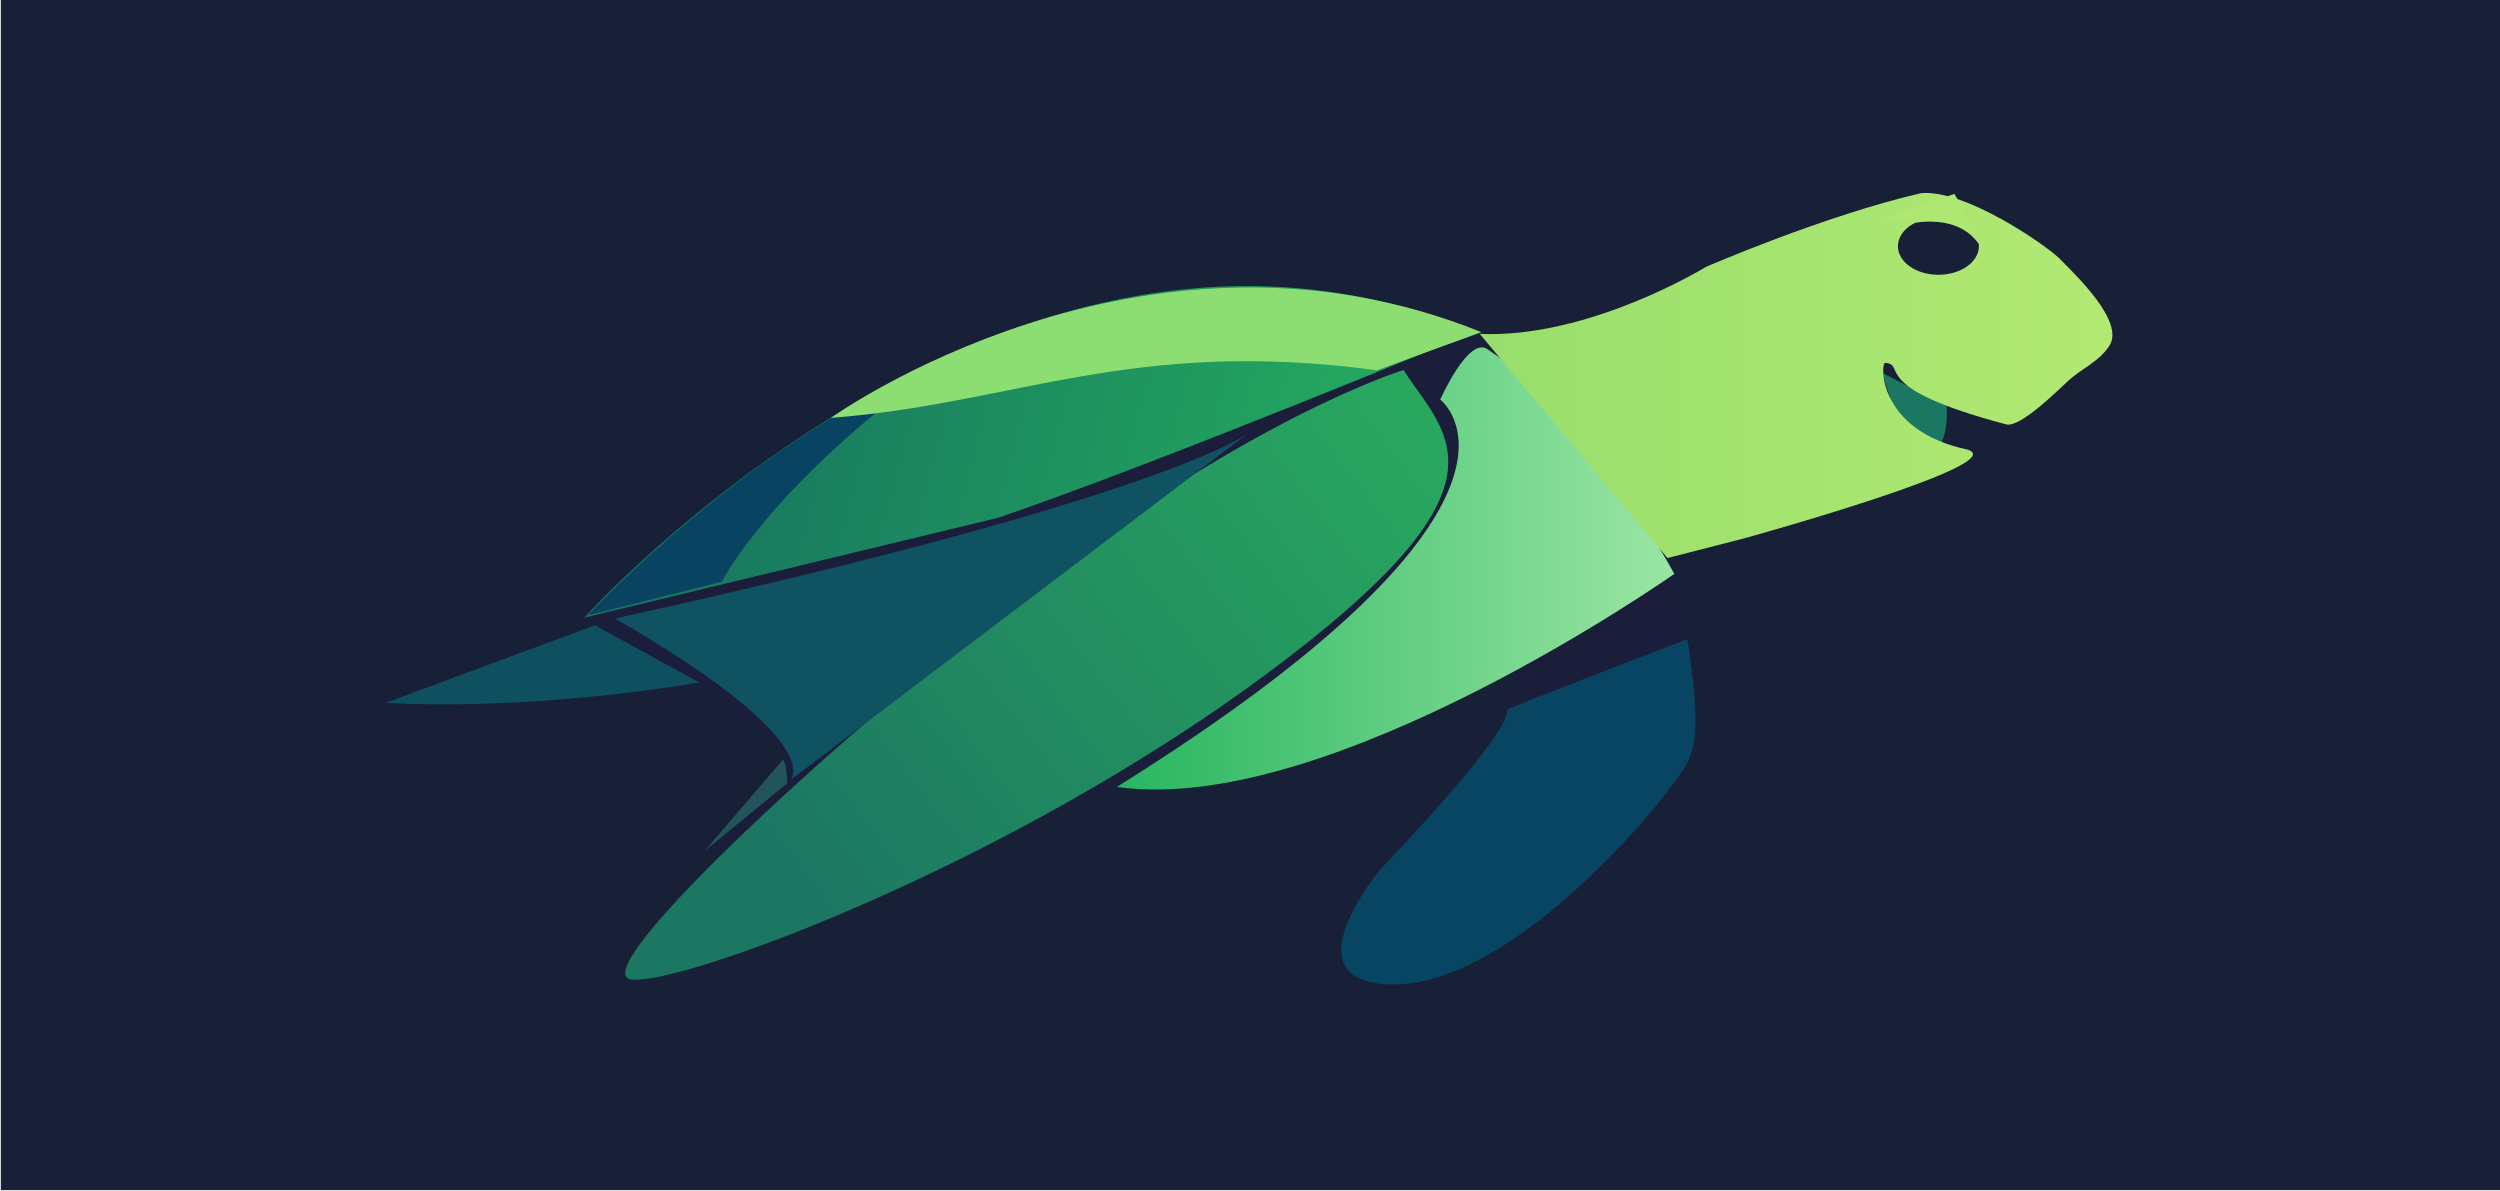 <?xml version="1.0" encoding="UTF-8" standalone="no"?>
<!-- Created with Inkscape (http://www.inkscape.org/) -->
<svg id="svg2" xmlns:rdf="http://www.w3.org/1999/02/22-rdf-syntax-ns#" xmlns="http://www.w3.org/2000/svg" height="59.658mm" width="125.25mm" version="1.1" xmlns:cc="http://creativecommons.org/ns#" xmlns:xlink="http://www.w3.org/1999/xlink" viewBox="0 0 443.802 211.388" xmlns:dc="http://purl.org/dc/elements/1.1/">
 <title id="title4599">Turtle</title>
 <defs id="defs4">
  <linearGradient id="linearGradient4533" y2="617.18" gradientUnits="userSpaceOnUse" x2="451.54" gradientTransform="translate(-946.87 -339.82)" y1="658.6" x1="612.15">
   <stop id="stop4246" stop-color="#26af5f" offset="0"/>
   <stop id="stop4248" stop-color="#16725f" offset="1"/>
  </linearGradient>
  <linearGradient id="linearGradient4535" y2="639.3" gradientUnits="userSpaceOnUse" x2="610.28" gradientTransform="translate(-946.87 -339.82)" y1="737.87" x1="480.01">
   <stop id="stop4272" stop-color="#1c7762" offset="0"/>
   <stop id="stop4274" stop-color="#29a75f" offset="1"/>
  </linearGradient>
  <linearGradient id="linearGradient4537" y2="668.17" gradientUnits="userSpaceOnUse" x2="662.86" gradientTransform="translate(-946.87 -339.82)" y1="668.17" x1="544.29">
   <stop id="stop4280" stop-color="#28b560" offset="0"/>
   <stop id="stop4282" stop-color="#9be6a4" offset="1"/>
  </linearGradient>
  <linearGradient id="linearGradient4539" y2="629.55" gradientUnits="userSpaceOnUse" x2="755.96" gradientTransform="translate(-948.3 -339.1)" y1="629.55" x1="624.27">
   <stop id="stop4260" stop-color="#99de6c" offset="0"/>
   <stop id="stop4262" stop-color="#b2e973" offset="1"/>
  </linearGradient>
 </defs>
 <g id="layer1" transform="translate(-150.15 -91.943)">
  <g id="g4497" transform="matrix(.837 0 0 .837 685.38 -81.978)">
   <rect id="rect4499" height="252.48" width="530.08" y="207.73" x="-639.29" fill="#182037"/>
   <g fill-rule="evenodd">
    <path id="path4501" d="m-326.47 277.66s42.862 28.721 44.6 66.318c-12.048 4.267-31.403 12.959-38.048 14.695l2.5-9.024-84.645 25.246-88.036 13.63 17.411-20.596-18.08-15.209-25.223-13.78z" fill="#1b1e3b"/>
    <path id="path4503" d="m-515.54 338.79s90.918-101.51 188.9-60.609c0 0-65.66 27.274-101.02 39.396" fill="url(#linearGradient4533)"/>
    <path id="path4505" d="m-341.79 286.26c9.091 14.142 25.254 24.244-29.294 64.65s-123.24 65.66-134.35 64.65c-11.112-1.01 44.965-53.426 90.373-87.465s75.214-42.384 73.272-41.835z" fill="url(#linearGradient4535)"/>
    <path id="path4507" d="m-324.01 281.83c22.212 14.855 39.643 47.679 39.643 47.679s-73.214 51.607-118.21 45.179c97.143-60.714 68.571-82.143 68.571-82.143s5.939-13.43 10-10.714z" fill="url(#linearGradient4537)"/>
    <path id="path4509" d="m-374.73 299.69-97.143 73.571s8.671-7.835-37.143-34.286c117.14-25.714 134.29-39.286 134.29-39.286z" fill="#0f5261"/>
    <path id="path4511" d="m-491.16 352.55-22.143-12.143-44.286 16.429s27.143 2.143 66.429-4.286z" fill="#0e5060"/>
    <path id="path4513" d="m-473.36 368.84-16.668 19.446 17.551-14.395c-0.089-3.94-0.884-5.051-0.884-5.051z" fill="#21545b"/>
    <path id="path4515" d="m-514.73 338.26s34.821-37.678 74.643-53.393c-36.193 26.041-46.296 46.306-46.296 46.306z" fill="#084361"/>
    <path id="path4517" d="m-347.49 286.32c-52.035-6.99-76.571 7.091-115.75 10.102 0 0 65.895-47.304 137.97-18.183z" fill="#8cde72"/>
    <path id="path4519" d="m-281.56 343.34c3.535 23.991 1.389 24.749-4.672 32.83-6.061 8.081-34.345 40.406-57.579 40.406s-3.03-24.244-3.03-24.244 28.032-29.042 27.022-34.093c13.132-5.303 38.26-14.9 38.26-14.9z" fill="#084562"/>
   </g>
   <g id="g4521" transform="translate(.908 -3.382)">
    <g fill-rule="evenodd">
     <path id="path4523" d="m-241.07 290.31 13.571 6.964s0.808 9.644-4.196 9.911c-5.004 0.267-9.375-16.875-9.375-16.875z" fill="#1c7762"/>
     <path id="path4525" d="m-326.53 281.99c23.234 1.01 47.957-14.203 47.957-14.203s25.247-10.968 45.709-15.657c9.459-0.745 26.049 10.847 29.042 13.637 4.041 4.041 14.058 13.659 10.859 18.688-2.185 3.435-5.808 4.798-8.713 7.45-2.257 2.061-10.243 10.054-13.197 9.274-29.753-7.856-20.825-12.647-25.706-13.055-0.777 0.4-1.097 8.402 6.828 14.014 2.505 1.774 5.833 3.308 10.23 4.289 11.989 2.673-46.972 18.94-46.972 18.94l-16.224 4.163z" fill="url(#linearGradient4539)"/>
     <path id="path4527" d="m-242.02 257.85s13.666-0.54 19.951 4.546c4.441 3.594-3.788-10.102-3.788-10.102z" fill="#aee772"/>
    </g>
    <ellipse id="ellipse4529" rx="8.586" ry="6.061" cy="263.39" cx="-229.25" fill="#182037"/>
    <path id="path4531" d="m-236.05 258.78s9.849-2.778 14.9 3.535c3.683 4.604-3.788-7.829-3.788-7.829z" fill-rule="evenodd" fill="#aee772"/>
   </g>
  </g>
 </g>
</svg>
